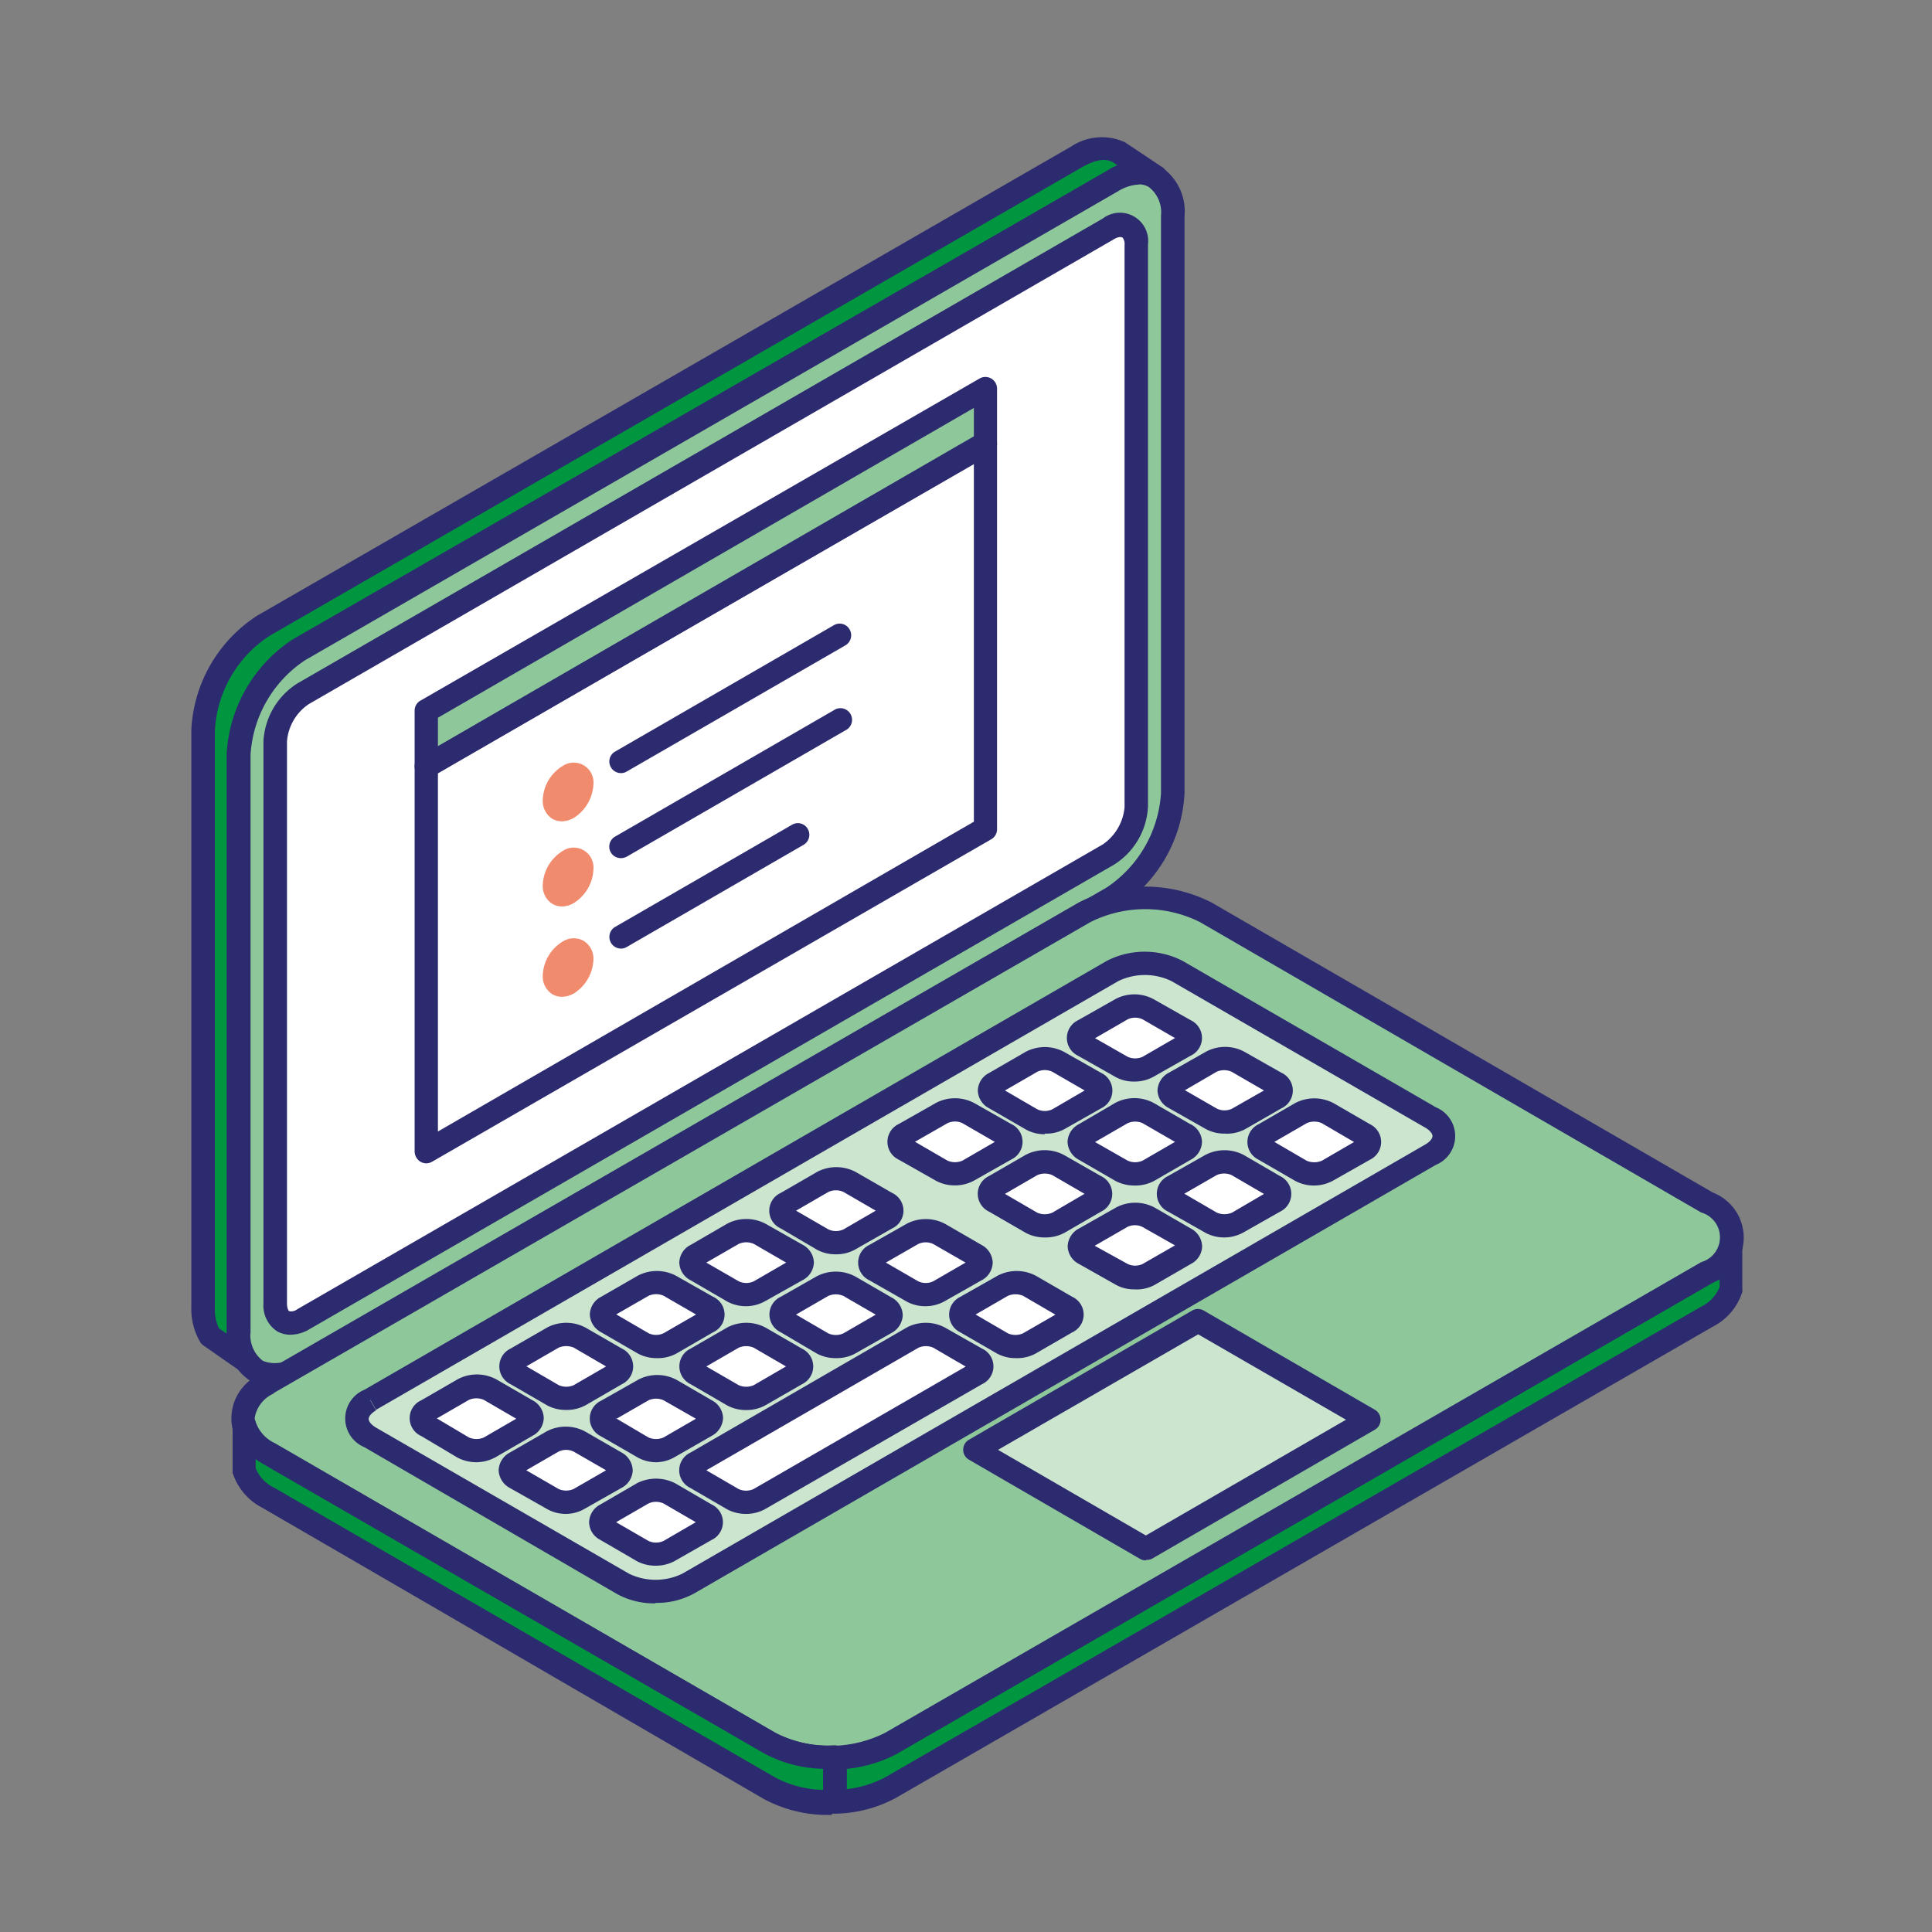 <svg id="Calque_1" data-name="Calque 1" xmlns="http://www.w3.org/2000/svg" viewBox="0 0 155.91 155.91"><rect x="0" y="0" width="155.91" height="155.91" fill="#808080" stroke="none"/><defs><style>.cls-1{fill:#009640;}.cls-1,.cls-2,.cls-3,.cls-4,.cls-5,.cls-6,.cls-7{fill-rule:evenodd;}.cls-2{fill:#2d2b6f;}.cls-3{fill:#8ec89a;}.cls-4{fill:#fff;}.cls-5{fill:#aeddea;}.cls-6{fill:#f18b6d;}.cls-7{fill:#cce5ce;}</style></defs><path class="cls-1" d="M19.85,109.82l-2.89-2a4.4,4.4,0,0,1-.58-2.34l0-46.58a10.75,10.75,0,0,1,4.87-8.44L86.9,12.65a3.47,3.47,0,0,1,3.44-.34l2.88,2a3.49,3.49,0,0,0-3.44.34L24.15,52.47a10.76,10.76,0,0,0-4.87,8.43l0,46.59A4.33,4.33,0,0,0,19.85,109.82Z"/><path class="cls-2" d="M17.68,107.21l.65.44a.71.71,0,0,0,0-.14l0-46.61a11.83,11.83,0,0,1,5.33-9.24L89.31,13.8a5.47,5.47,0,0,1,.91-.43l-.41-.28c-.61-.32-1.35-.23-2.45.38L21.74,51.32A9.73,9.73,0,0,0,17.34,59l0,46.56a3.49,3.49,0,0,0,.36,1.69Zm2.17,3.55a.94.94,0,0,1-.53-.16l-2.87-2a.81.81,0,0,1-.29-.29,5.24,5.24,0,0,1-.72-2.79l0-46.61a11.64,11.64,0,0,1,5.32-9.23L86.43,11.83a4.47,4.47,0,0,1,4.35-.35l3,2a.94.94,0,0,1-1,1.6,2.57,2.57,0,0,0-2.55.33L24.62,53.28a9.76,9.76,0,0,0-4.4,7.64l0,46.57a3.41,3.41,0,0,0,.46,1.86.93.93,0,0,1-.17,1.15A.89.89,0,0,1,19.85,110.76Z"/><path class="cls-3" d="M24.15,52.47,89.78,14.61c2.68-1.55,4.87-.28,4.87,2.81l0,46.59a10.79,10.79,0,0,1-4.87,8.43L24.13,110.3c-2.68,1.55-4.88.28-4.87-2.81l0-46.59A10.79,10.79,0,0,1,24.15,52.47Z"/><path class="cls-2" d="M24.15,52.47h0ZM91.94,14.89a3.5,3.5,0,0,0-1.69.53L24.62,53.28h0a9.87,9.87,0,0,0-4.4,7.62l0,46.59a2.57,2.57,0,0,0,1,2.33,2.62,2.62,0,0,0,2.5-.32L89.29,71.63A9.9,9.9,0,0,0,93.69,64l0-46.59a2.57,2.57,0,0,0-1-2.33,1.52,1.52,0,0,0-.81-.2Zm-70,97a3.52,3.52,0,0,1-1.75-.46,4.32,4.32,0,0,1-1.9-4l0-46.59a11.83,11.83,0,0,1,5.34-9.25L89.31,13.8a4.33,4.33,0,0,1,4.38-.34,4.32,4.32,0,0,1,1.9,4V64a11.69,11.69,0,0,1-5.35,9.25L24.6,111.12A5.36,5.36,0,0,1,22,111.91Z"/><path class="cls-4" d="M24.44,56,41.73,46,89.49,18.44c1.23-.71,2.22-.14,2.22,1.29V65.09A4.93,4.93,0,0,1,89.47,69L35.58,100l-11.16,6.44c-1.22.7-2.22.14-2.22-1.29V59.82A4.93,4.93,0,0,1,24.44,56Z"/><path class="cls-2" d="M24.44,56h0Zm66-36.88a1.22,1.22,0,0,0-.52.17l-65,37.53h0a4,4,0,0,0-1.76,3l0,45.36c0,.37.1.58.18.63a.79.79,0,0,0,.64-.15L89,68.14a4.08,4.08,0,0,0,1.75-3l0-45.36a.83.83,0,0,0-.18-.63l-.12,0ZM23.43,107.71a2.12,2.12,0,0,1-1.06-.27,2.49,2.49,0,0,1-1.11-2.26V59.82A5.89,5.89,0,0,1,24,55.15L89,17.63a2.28,2.28,0,0,1,3.64,2.1l0,45.36a5.86,5.86,0,0,1-2.71,4.67l-65,37.53A3,3,0,0,1,23.43,107.71Z"/><polygon class="cls-4" points="34.41 61.83 79.52 35.78 79.52 66.88 34.41 92.93 34.41 61.83"/><path class="cls-2" d="M35.34,62.38V91.31l43.25-25V37.41l-43.25,25Zm-.94,31.5a1,1,0,0,1-.47-.13,1,1,0,0,1-.47-.82V61.83a.94.94,0,0,1,.47-.81L79.06,35a.94.94,0,0,1,1.4.81v31.1a.93.93,0,0,1-.47.82L34.87,93.75A1,1,0,0,1,34.4,93.88Z"/><polygon class="cls-3" points="34.41 61.83 79.52 35.78 79.52 31.3 34.41 57.35 34.41 61.83"/><path class="cls-2" d="M35.34,57.88v2.33l43.25-25V32.92l-43.25,25Zm-.94,4.89a.9.9,0,0,1-.47-.13.92.92,0,0,1-.47-.81V57.35a.92.92,0,0,1,.47-.81l45.13-26a.94.94,0,0,1,1.4.81v4.48a.94.94,0,0,1-.47.82l-45.12,26A.9.9,0,0,1,34.4,62.77Z"/><path class="cls-5" d="M45.84,62.64h0c.61-.35,1.11-.06,1.11.64h0a2.44,2.44,0,0,1-1.11,1.91h0c-.61.35-1.11.07-1.11-.64h0A2.46,2.46,0,0,1,45.84,62.64Z"/><path class="cls-6" d="M45.84,62.64h0Zm-.5,3.64a1.64,1.64,0,0,1-.75-.19,1.71,1.71,0,0,1-.79-1.54,3.34,3.34,0,0,1,1.58-2.72,1.6,1.6,0,0,1,2.51,1.45A3.4,3.4,0,0,1,46.31,66,2,2,0,0,1,45.34,66.28Z"/><path class="cls-5" d="M45.84,69.51h0c.61-.36,1.11-.07,1.11.63h0a2.43,2.43,0,0,1-1.11,1.91h0c-.61.36-1.11.07-1.11-.63h0A2.43,2.43,0,0,1,45.84,69.51Z"/><path class="cls-6" d="M45.84,69.51h0Zm-.5,3.64a1.53,1.53,0,0,1-.75-.2,1.69,1.69,0,0,1-.79-1.53,3.36,3.36,0,0,1,1.58-2.73,1.6,1.6,0,0,1,2.51,1.45,3.37,3.37,0,0,1-1.58,2.73A1.89,1.89,0,0,1,45.34,73.15Z"/><path class="cls-5" d="M45.84,76.8h0c.61-.35,1.11-.07,1.11.63h0a2.48,2.48,0,0,1-1.11,1.92h0c-.61.35-1.11.06-1.11-.63h0A2.43,2.43,0,0,1,45.84,76.8Z"/><path class="cls-6" d="M45.84,76.8h0Zm-.5,3.64a1.53,1.53,0,0,1-.75-.2,1.68,1.68,0,0,1-.79-1.52A3.33,3.33,0,0,1,45.38,76a1.65,1.65,0,0,1,1.71-.08,1.69,1.69,0,0,1,.8,1.52,3.39,3.39,0,0,1-1.58,2.73A2,2,0,0,1,45.34,80.44Z"/><path class="cls-1" d="M139.7,100.4V104a3.85,3.85,0,0,1-1.94,2.25l-65.9,38.06a9.86,9.86,0,0,1-4.55,1.14,10,10,0,0,1-5.22-1.15l-40.46-23.4a3.9,3.9,0,0,1-1.94-2.26V115a3.88,3.88,0,0,0,1.94,2.25l40.46,23.4a10.14,10.14,0,0,0,5.22,1.17,9.88,9.88,0,0,0,4.55-1.16l65.9-38A3.88,3.88,0,0,0,139.7,100.4Z"/><path class="cls-2" d="M20.63,118.46a2.9,2.9,0,0,0,1.49,1.59l40.44,23.39a9.12,9.12,0,0,0,4.74,1,8.82,8.82,0,0,0,4.11-1l65.88-38a3,3,0,0,0,1.48-1.58v-.71c-.18.12-.35.24-.53.34L72.33,141.51a11.69,11.69,0,0,1-10.7,0L21.16,118.1c-.17-.11-.36-.22-.53-.35v.71Zm46.49,27.9a10.88,10.88,0,0,1-5.49-1.29L21.16,121.66a4.82,4.82,0,0,1-2.38-2.8,1.09,1.09,0,0,1,0-.26V115a.93.93,0,0,1,.81-.93,1,1,0,0,1,1,.67,2.89,2.89,0,0,0,1.53,1.71l40.44,23.39a8.92,8.92,0,0,0,4.74,1,8.82,8.82,0,0,0,4.11-1l65.88-38a2.9,2.9,0,0,0,1.51-1.7,1,1,0,0,1,1-.67.94.94,0,0,1,.8.93V104a.75.75,0,0,1,0,.26,4.74,4.74,0,0,1-2.36,2.79L72.33,145.07a10.59,10.59,0,0,1-5,1.29Z"/><path class="cls-3" d="M21.63,111.63l65.89-38a10.87,10.87,0,0,1,9.78,0L137.76,97c2.69,1.57,2.69,4.11,0,5.66l-65.9,38a10.81,10.81,0,0,1-9.77,0l-40.46-23.4C18.94,115.74,18.94,113.19,21.63,111.63Z"/><path class="cls-2" d="M21.63,111.63h0Zm.47.82a2.62,2.62,0,0,0-1.55,2,2.59,2.59,0,0,0,1.55,2l40.46,23.4a9.92,9.92,0,0,0,8.84,0l65.89-38a2.08,2.08,0,0,0,0-4L96.83,74.41a9.87,9.87,0,0,0-8.83,0l-65.9,38ZM67,142.79a11,11,0,0,1-5.36-1.28L21.16,118.1a3.9,3.9,0,0,1,0-7.27l65.89-38a11.84,11.84,0,0,1,10.72,0l40.46,23.41a3.9,3.9,0,0,1,0,7.27l-65.9,38.05A10.94,10.94,0,0,1,67,142.79Z"/><polygon class="cls-7" points="92.47 124.94 110.5 114.53 96.69 106.55 78.67 116.96 92.47 124.94"/><path class="cls-2" d="M80.54,117l11.93,6.91,16.15-9.34-11.93-6.89L80.54,117Zm11.93,8.92a.94.94,0,0,1-.47-.12l-13.8-8a.93.93,0,0,1,0-1.62l18-10.42a.93.93,0,0,1,.94,0l13.8,8a.93.93,0,0,1,0,1.62l-18,10.42A1,1,0,0,1,92.47,125.88Z"/><path class="cls-7" d="M29.88,113q30-17.29,59.9-34.6a5.78,5.78,0,0,1,5.22,0l20.42,11.81c1.43.83,1.43,2.19,0,3l-59.89,34.6a5.75,5.75,0,0,1-5.22,0L29.88,116C28.45,115.14,28.45,113.79,29.88,113Z"/><path class="cls-2" d="M29.88,113l.47.81c-.37.22-.6.49-.6.7s.23.48.6.7L50.77,127a4.94,4.94,0,0,0,4.28,0L115,92.37c.37-.21.6-.48.6-.69s-.23-.48-.6-.69L94.53,79.17a4.94,4.94,0,0,0-4.28,0l-59.9,34.6-.47-.81Zm23,16.39a6.24,6.24,0,0,1-3.08-.75L29.41,116.79a2.51,2.51,0,0,1,0-4.64l59.89-34.6a6.68,6.68,0,0,1,6.15,0l20.43,11.81a2.51,2.51,0,0,1,0,4.64L56,128.6A6.21,6.21,0,0,1,52.91,129.35Z"/><path class="cls-4" d="M56.18,109.65l2.94-1.7a2.41,2.41,0,0,1,2.16,0l2.94,1.7a.66.66,0,0,1,0,1.24l-2.95,1.7a2.33,2.33,0,0,1-2.15,0l-2.94-1.7A.66.66,0,0,1,56.18,109.65Z"/><path class="cls-2" d="M57,110.27l2.61,1.51a1.52,1.52,0,0,0,1.22,0l2.6-1.51-2.6-1.51a1.52,1.52,0,0,0-1.22,0L57,110.27Zm3.22,3.52a3.18,3.18,0,0,1-1.55-.38l-2.94-1.71a1.59,1.59,0,0,1,0-2.87h0l2.95-1.7a3.31,3.31,0,0,1,3.09,0l2.94,1.7a1.59,1.59,0,0,1,0,2.88l-2.95,1.7A3.17,3.17,0,0,1,60.2,113.79Z"/><path class="cls-4" d="M44.61,116.33,41.67,118a.66.66,0,0,0,0,1.24l2.94,1.7a2.39,2.39,0,0,0,2.15,0l3-1.7a.65.65,0,0,0,0-1.24l-2.95-1.7A2.35,2.35,0,0,0,44.61,116.33Z"/><path class="cls-2" d="M42.47,118.65l2.61,1.51a1.5,1.5,0,0,0,1.21,0l2.62-1.51-2.62-1.51a1.42,1.42,0,0,0-1.21,0l-2.61,1.51Zm3.22,3.52a3.07,3.07,0,0,1-1.54-.39l-3-1.7a1.69,1.69,0,0,1-.91-1.43,1.68,1.68,0,0,1,.92-1.44l2.95-1.7h0a3.31,3.31,0,0,1,3.09,0l2.95,1.7a1.7,1.7,0,0,1,.91,1.44,1.66,1.66,0,0,1-.92,1.43l-3,1.7A3,3,0,0,1,45.69,122.17Z"/><path class="cls-4" d="M51.86,120.51l-2.94,1.7c-.59.36-.59.91,0,1.25l2.94,1.7a2.39,2.39,0,0,0,2.15,0L57,123.47a.66.66,0,0,0,0-1.25L54,120.51A2.41,2.41,0,0,0,51.86,120.51Z"/><path class="cls-2" d="M49.72,122.84l2.61,1.51a1.45,1.45,0,0,0,1.22,0l2.6-1.51-2.6-1.51a1.45,1.45,0,0,0-1.22,0l-2.61,1.51Zm3.21,3.51a3.16,3.16,0,0,1-1.54-.37l-2.94-1.71a1.63,1.63,0,0,1-.91-1.43,1.66,1.66,0,0,1,.91-1.43l2.94-1.71h0a3.39,3.39,0,0,1,3.1,0l2.94,1.71a1.58,1.58,0,0,1,0,2.86l-3,1.71A3.17,3.17,0,0,1,52.93,126.35Z"/><path class="cls-4" d="M46.77,112.59l2.95-1.71a.65.65,0,0,0,0-1.23L46.77,108a2.34,2.34,0,0,0-2.14,0l-3,1.7a.65.65,0,0,0,0,1.24l2.94,1.71A2.33,2.33,0,0,0,46.77,112.59Z"/><path class="cls-2" d="M42.48,110.26l2.61,1.52a1.5,1.5,0,0,0,1.21,0l2.61-1.51-2.61-1.52a1.59,1.59,0,0,0-1.21,0l-2.61,1.51Zm4.29,2.33h0Zm-1.08,1.19a3.16,3.16,0,0,1-1.54-.37L41.2,111.7a1.59,1.59,0,0,1,0-2.87l2.95-1.7a3.31,3.31,0,0,1,3.09,0l2.95,1.7a1.59,1.59,0,0,1,0,2.87l-2.95,1.71h0A3.17,3.17,0,0,1,45.69,113.78Z"/><path class="cls-4" d="M54,108.4,57,106.7a.65.65,0,0,0,0-1.24L54,103.75a2.43,2.43,0,0,0-2.15,0l-3,1.71c-.59.33-.59.89,0,1.24l3,1.7A2.31,2.31,0,0,0,54,108.4Z"/><path class="cls-2" d="M49.73,106.07l2.61,1.52a1.42,1.42,0,0,0,1.21,0l2.62-1.51-2.61-1.51a1.48,1.48,0,0,0-1.22,0l-2.61,1.5ZM54,108.4h0ZM53,109.6a3.17,3.17,0,0,1-1.54-.38l-2.95-1.71a1.68,1.68,0,0,1-.91-1.44,1.65,1.65,0,0,1,.91-1.42l2.95-1.7a3.31,3.31,0,0,1,3.09,0l3,1.7a1.57,1.57,0,0,1,0,2.86l-2.95,1.71h0A3.14,3.14,0,0,1,53,109.6Z"/><path class="cls-4" d="M42.46,115.08l-2.94,1.7a2.41,2.41,0,0,1-2.16,0l-2.94-1.71a.65.65,0,0,1,0-1.23l2.95-1.71a2.39,2.39,0,0,1,2.15,0l2.94,1.71A.65.65,0,0,1,42.46,115.08Z"/><path class="cls-2" d="M35.23,114.45,37.84,116a1.5,1.5,0,0,0,1.21,0l2.61-1.51-2.61-1.52a1.5,1.5,0,0,0-1.21,0l-2.61,1.51ZM38.44,118a3.24,3.24,0,0,1-1.55-.39L34,115.89A1.58,1.58,0,0,1,34,113l2.94-1.7a3.31,3.31,0,0,1,3.09,0l2.94,1.7a1.66,1.66,0,0,1,.91,1.44,1.67,1.67,0,0,1-.91,1.43L40,117.59A3.24,3.24,0,0,1,38.44,118Z"/><path class="cls-4" d="M48.93,113.84l2.94-1.7a2.33,2.33,0,0,1,2.15,0l2.95,1.7a.66.66,0,0,1,0,1.24L54,116.78a2.39,2.39,0,0,1-2.15,0l-2.94-1.7A.66.66,0,0,1,48.93,113.84Z"/><path class="cls-2" d="M49.72,114.46,52.33,116a1.52,1.52,0,0,0,1.22,0l2.61-1.51L53.55,113a1.5,1.5,0,0,0-1.21,0l-2.62,1.51ZM53,118a3.08,3.08,0,0,1-1.55-.39l-2.95-1.7a1.59,1.59,0,0,1,0-2.87h0l3-1.7a3.32,3.32,0,0,1,3.08,0L57.44,113a1.67,1.67,0,0,1,.91,1.43,1.71,1.71,0,0,1-.91,1.44l-2.95,1.69A3.07,3.07,0,0,1,53,118Z"/><path class="cls-4" d="M70.68,101.27l2.95-1.7a2.39,2.39,0,0,1,2.15,0l2.94,1.71c.6.33.6.89,0,1.24l-2.94,1.69a2.33,2.33,0,0,1-2.15,0l-2.95-1.69A.66.66,0,0,1,70.68,101.27Z"/><path class="cls-2" d="M70.68,101.27h0Zm.81.62,2.61,1.51a1.42,1.42,0,0,0,1.21,0l2.61-1.51-2.61-1.5a1.42,1.42,0,0,0-1.21,0l-2.61,1.5Zm3.21,3.52a3.11,3.11,0,0,1-1.54-.38l-3-1.71a1.58,1.58,0,0,1,0-2.86l3-1.7a3.33,3.33,0,0,1,3.1,0l2.94,1.7a1.67,1.67,0,0,1,.91,1.43,1.66,1.66,0,0,1-.92,1.44l-3,1.7A3.17,3.17,0,0,1,74.7,105.41Z"/><path class="cls-4" d="M77.93,105.47l2.95-1.71a2.39,2.39,0,0,1,2.15,0L86,105.47a.65.65,0,0,1,0,1.24L83,108.41a2.41,2.41,0,0,1-2.16,0l-2.94-1.71A.65.65,0,0,1,77.93,105.47Z"/><path class="cls-2" d="M77.93,105.47h0Zm.8.61,2.61,1.52a1.5,1.5,0,0,0,1.21,0l2.62-1.51-2.61-1.52a1.57,1.57,0,0,0-1.22,0l-2.61,1.51ZM82,109.6a3.13,3.13,0,0,1-1.56-.38l-2.94-1.7a1.59,1.59,0,0,1,0-2.87l3-1.7a3.31,3.31,0,0,1,3.09,0l2.94,1.7a1.58,1.58,0,0,1,0,2.87l-2.94,1.7A3.09,3.09,0,0,1,82,109.6Z"/><path class="cls-4" d="M61.28,104.21l3-1.7a.66.66,0,0,0,0-1.24l-3-1.7a2.39,2.39,0,0,0-2.15,0l-3,1.69a.66.66,0,0,0,0,1.25l3,1.7A2.33,2.33,0,0,0,61.28,104.21Z"/><path class="cls-2" d="M57,101.89l2.62,1.51a1.42,1.42,0,0,0,1.21,0h0l2.61-1.51-2.61-1.51a1.5,1.5,0,0,0-1.21,0L57,101.89Zm3.22,3.52a3.17,3.17,0,0,1-1.54-.38l-2.94-1.71a1.65,1.65,0,0,1-.92-1.43,1.63,1.63,0,0,1,.92-1.43l2.94-1.71a3.34,3.34,0,0,1,3.09,0l3,1.7a1.68,1.68,0,0,1,.91,1.43,1.66,1.66,0,0,1-.92,1.43L61.75,105A3.18,3.18,0,0,1,60.2,105.41Z"/><path class="cls-4" d="M68.54,100l2.94-1.7a.66.66,0,0,0,0-1.25l-2.94-1.7a2.41,2.41,0,0,0-2.16,0l-2.94,1.7a.66.66,0,0,0,0,1.24L66.38,100A2.41,2.41,0,0,0,68.54,100Z"/><path class="cls-2" d="M64.24,97.7l2.61,1.51a1.45,1.45,0,0,0,1.22,0l2.6-1.51-2.6-1.51a1.45,1.45,0,0,0-1.22,0L64.24,97.7Zm4.3,2.33h0Zm-1.08,1.19a3.07,3.07,0,0,1-1.55-.38L63,99.13a1.57,1.57,0,0,1,0-2.86l2.94-1.7a3.33,3.33,0,0,1,3.1,0L72,96.27a1.58,1.58,0,0,1,0,2.86l-3,1.71h0A3.06,3.06,0,0,1,67.46,101.22Z"/><path class="cls-4" d="M63.43,105.46l2.94-1.7a2.41,2.41,0,0,1,2.16,0l2.94,1.7a.66.66,0,0,1,0,1.24l-2.94,1.7a2.35,2.35,0,0,1-2.16,0l-2.94-1.7A.66.66,0,0,1,63.43,105.46Z"/><path class="cls-2" d="M63.43,105.46h0Zm.8.62,2.61,1.52a1.48,1.48,0,0,0,1.22,0l2.61-1.51-2.61-1.51a1.52,1.52,0,0,0-1.22,0l-2.61,1.51Zm3.22,3.52a3.18,3.18,0,0,1-1.55-.38L63,107.51a1.58,1.58,0,0,1,0-2.86L65.9,103a3.33,3.33,0,0,1,3.1,0l2.94,1.7a1.66,1.66,0,0,1,.91,1.43,1.69,1.69,0,0,1-.91,1.44l-3,1.7A3.17,3.17,0,0,1,67.45,109.6Z"/><path class="cls-4" d="M56.17,118,73.62,108a2.39,2.39,0,0,1,2.15,0l3,1.71a.66.66,0,0,1,0,1.24L61.27,121a2.48,2.48,0,0,1-2.16,0l-2.94-1.71A.66.66,0,0,1,56.17,118Z"/><path class="cls-2" d="M57,118.65l2.6,1.51a1.45,1.45,0,0,0,1.22,0l17.11-9.88-2.61-1.52a1.48,1.48,0,0,0-1.2,0L57,118.65Zm3.2,3.52a3.17,3.17,0,0,1-1.54-.38l-2.94-1.71a1.58,1.58,0,0,1,0-2.86h0l17.45-10.09a3.29,3.29,0,0,1,3.08,0l3,1.7a1.58,1.58,0,0,1,0,2.87L61.73,121.79A3.18,3.18,0,0,1,60.18,122.17Z"/><path class="cls-4" d="M94.79,87.33l2.95-1.7a2.46,2.46,0,0,1,2.15,0l2.94,1.71a.65.65,0,0,1,0,1.24l-2.94,1.7a2.33,2.33,0,0,1-2.15,0l-2.95-1.7A.66.66,0,0,1,94.79,87.33Z"/><path class="cls-2" d="M94.79,87.33h0Zm.8.63,2.62,1.51a1.42,1.42,0,0,0,1.21,0L102,88l-2.61-1.51a1.5,1.5,0,0,0-1.21,0L95.59,88Zm3.22,3.52a3.07,3.07,0,0,1-1.54-.39l-3-1.7A1.65,1.65,0,0,1,93.41,88a1.68,1.68,0,0,1,.91-1.43l3-1.7a3.28,3.28,0,0,1,3.09,0l3,1.7a1.58,1.58,0,0,1,0,2.87l-2.94,1.69A3.13,3.13,0,0,1,98.81,91.48Z"/><path class="cls-4" d="M102.05,91.53l2.94-1.7a2.39,2.39,0,0,1,2.15,0l2.94,1.71c.6.34.6.89,0,1.23l-3,1.71a2.36,2.36,0,0,1-2.15,0L102,92.77A.65.65,0,0,1,102.05,91.53Z"/><path class="cls-2" d="M102.05,91.53h0Zm.79.62,2.61,1.52a1.57,1.57,0,0,0,1.22,0l2.6-1.51-2.6-1.52a1.52,1.52,0,0,0-1.22,0l-2.61,1.51Zm3.22,3.52a3.2,3.2,0,0,1-1.55-.38l-2.94-1.7a1.59,1.59,0,0,1,0-2.87l2.94-1.7a3.33,3.33,0,0,1,3.1,0l2.94,1.7a1.59,1.59,0,0,1,0,2.87l-3,1.7A3.17,3.17,0,0,1,106.06,95.67Z"/><path class="cls-4" d="M92.64,86.1l3-1.71a.66.66,0,0,0,0-1.25l-3-1.7a2.39,2.39,0,0,0-2.15,0l-2.94,1.7c-.6.35-.6.91,0,1.25l2.94,1.71A2.48,2.48,0,0,0,92.64,86.1Z"/><path class="cls-2" d="M88.35,83.77,91,85.28a1.46,1.46,0,0,0,1.21,0h0l2.61-1.51-2.61-1.51a1.42,1.42,0,0,0-1.21,0l-2.61,1.51Zm3.21,3.51A3.06,3.06,0,0,1,90,86.9l-3-1.7a1.59,1.59,0,0,1,0-2.87l3-1.7a3.28,3.28,0,0,1,3.09,0l3,1.7a1.58,1.58,0,0,1,0,2.86l-3,1.7A3.1,3.1,0,0,1,91.56,87.28Z"/><path class="cls-4" d="M87.54,91.53l2.94-1.7a2.41,2.41,0,0,1,2.16,0l2.94,1.7a.66.66,0,0,1,0,1.24l-2.94,1.7a2.35,2.35,0,0,1-2.16,0l-2.94-1.7A.66.66,0,0,1,87.54,91.53Z"/><path class="cls-2" d="M87.54,91.53h0Zm.81.62L91,93.66a1.46,1.46,0,0,0,1.21,0l2.61-1.51-2.61-1.51a1.5,1.5,0,0,0-1.21,0l-2.61,1.51Zm3.21,3.52A3.23,3.23,0,0,1,90,95.29l-2.94-1.7a1.71,1.71,0,0,1-.91-1.44,1.67,1.67,0,0,1,.91-1.43L90,89a3.31,3.31,0,0,1,3.09,0l2.94,1.7A1.63,1.63,0,0,1,97,92.15a1.68,1.68,0,0,1-.91,1.44l-2.94,1.7A3.2,3.2,0,0,1,91.56,95.67Z"/><path class="cls-4" d="M94.79,95.72,97.74,94a2.39,2.39,0,0,1,2.15,0l2.94,1.71c.6.34.6.9,0,1.23l-3,1.71a2.39,2.39,0,0,1-2.15,0L94.79,97A.65.65,0,0,1,94.79,95.72Z"/><path class="cls-2" d="M94.79,95.72h0Zm.8.62,2.61,1.52a1.57,1.57,0,0,0,1.22,0L102,96.35l-2.61-1.52a1.5,1.5,0,0,0-1.21,0l-2.62,1.51Zm3.22,3.52a3.17,3.17,0,0,1-1.54-.38l-3-1.7a1.59,1.59,0,0,1,0-2.88l3-1.7a3.34,3.34,0,0,1,3.09,0l2.94,1.71a1.59,1.59,0,0,1,0,2.87l-3,1.7A3.17,3.17,0,0,1,98.81,99.86Z"/><path class="cls-4" d="M78.13,94.47l3-1.7a.66.66,0,0,0,0-1.24l-3-1.71a2.37,2.37,0,0,0-2.14,0L73,91.52a.66.66,0,0,0,0,1.25L76,94.47A2.31,2.31,0,0,0,78.13,94.47Z"/><path class="cls-2" d="M73.84,92.14l2.62,1.52a1.5,1.5,0,0,0,1.21,0l2.61-1.51-2.61-1.51a1.42,1.42,0,0,0-1.21,0l-2.62,1.5Zm4.29,2.33h0Zm-1.07,1.19a3.17,3.17,0,0,1-1.54-.38l-3-1.7a1.59,1.59,0,0,1,0-2.87l3-1.7a3.31,3.31,0,0,1,3.09,0l3,1.7a1.58,1.58,0,0,1,0,2.86l-3,1.7h0A3.2,3.2,0,0,1,77.06,95.66Z"/><path class="cls-4" d="M85.39,90.28l3-1.7a.66.66,0,0,0,0-1.25l-3-1.7a2.43,2.43,0,0,0-2.15,0l-2.94,1.7a.66.66,0,0,0,0,1.25l2.94,1.7A2.39,2.39,0,0,0,85.39,90.28Z"/><path class="cls-2" d="M81.1,88l2.61,1.52a1.42,1.42,0,0,0,1.21,0h0L87.53,88l-2.61-1.51a1.42,1.42,0,0,0-1.21,0L81.1,88Zm3.22,3.53a3.08,3.08,0,0,1-1.55-.39l-2.94-1.7A1.66,1.66,0,0,1,78.91,88a1.64,1.64,0,0,1,.92-1.42l2.94-1.7a3.31,3.31,0,0,1,3.09,0l3,1.7a1.58,1.58,0,0,1,0,2.86l-3,1.7A3.07,3.07,0,0,1,84.32,91.48Z"/><path class="cls-4" d="M80.3,95.72,83.24,94a2.39,2.39,0,0,1,2.15,0l3,1.7a.65.65,0,0,1,0,1.24l-2.94,1.7a2.41,2.41,0,0,1-2.16,0L80.29,97A.65.65,0,0,1,80.3,95.72Z"/><path class="cls-2" d="M81.09,96.34l2.61,1.52a1.52,1.52,0,0,0,1.22,0l2.6-1.52-2.6-1.51a1.54,1.54,0,0,0-1.21,0l-2.62,1.52Zm3.22,3.52a3.18,3.18,0,0,1-1.55-.38l-2.94-1.7a1.59,1.59,0,0,1,0-2.88h0l2.94-1.7a3.31,3.31,0,0,1,3.09,0l3,1.71a1.59,1.59,0,0,1,0,2.87l-2.94,1.7A3.2,3.2,0,0,1,84.31,99.86Z"/><path class="cls-4" d="M87.54,99.91l2.94-1.7a2.35,2.35,0,0,1,2.16,0l2.94,1.7c.59.35.59.91,0,1.24l-2.94,1.71a2.41,2.41,0,0,1-2.16,0l-2.94-1.71C87,100.81,87,100.26,87.54,99.91Z"/><path class="cls-2" d="M88.34,100.53,91,102a1.42,1.42,0,0,0,1.21,0l2.61-1.5L92.17,99A1.42,1.42,0,0,0,91,99l-2.62,1.51Zm3.21,3.52a3,3,0,0,1-1.54-.39L87.07,102a1.65,1.65,0,0,1-.91-1.42,1.68,1.68,0,0,1,.91-1.44h0l3-1.7a3.31,3.31,0,0,1,3.09,0l2.94,1.7a1.68,1.68,0,0,1,.91,1.44,1.64,1.64,0,0,1-.91,1.42l-2.94,1.7A3,3,0,0,1,91.55,104.05Z"/><path class="cls-1" d="M67.36,145.41v-3.55h0a10.18,10.18,0,0,1-5.22-1.17l-40.46-23.4A3.84,3.84,0,0,1,19.69,115v3.56a3.86,3.86,0,0,0,1.94,2.26l40.46,23.4a10.07,10.07,0,0,0,5.22,1.15Z"/><path class="cls-2" d="M20.63,118.46a2.94,2.94,0,0,0,1.49,1.59l40.44,23.39a8.61,8.61,0,0,0,3.86,1v-1.7a10.52,10.52,0,0,1-4.79-1.26L21.16,118.1c-.17-.11-.36-.22-.53-.35v.71Zm46.73,27h0Zm-.24,1a10.85,10.85,0,0,1-5.49-1.29L21.16,121.66a4.81,4.81,0,0,1-2.37-2.8.75.75,0,0,1,0-.26V115a.94.94,0,0,1,1.84-.26,2.93,2.93,0,0,0,1.53,1.71l40.44,23.39a9,9,0,0,0,4.74,1,1.09,1.09,0,0,1,.69.27.9.9,0,0,1,.31.67v3.55a.94.94,0,0,1-.89,1h-.29Z"/><path class="cls-2" d="M50.11,69.25a.93.93,0,0,1-.47-1.74L67.28,57.32a.94.94,0,1,1,.94,1.62L50.58,69.13A1,1,0,0,1,50.11,69.25Z"/><path class="cls-2" d="M50.11,62.39a.94.94,0,0,1-.81-.47.92.92,0,0,1,.34-1.27L67.28,50.46a.92.92,0,0,1,1.28.33.94.94,0,0,1-.34,1.29L50.58,62.26A.9.9,0,0,1,50.11,62.39Z"/><path class="cls-2" d="M50.11,76.55a.94.94,0,0,1-.47-1.75l14.27-8.24a.92.92,0,0,1,1.28.34.94.94,0,0,1-.35,1.28L50.58,76.42A.9.9,0,0,1,50.11,76.55Z"/></svg>